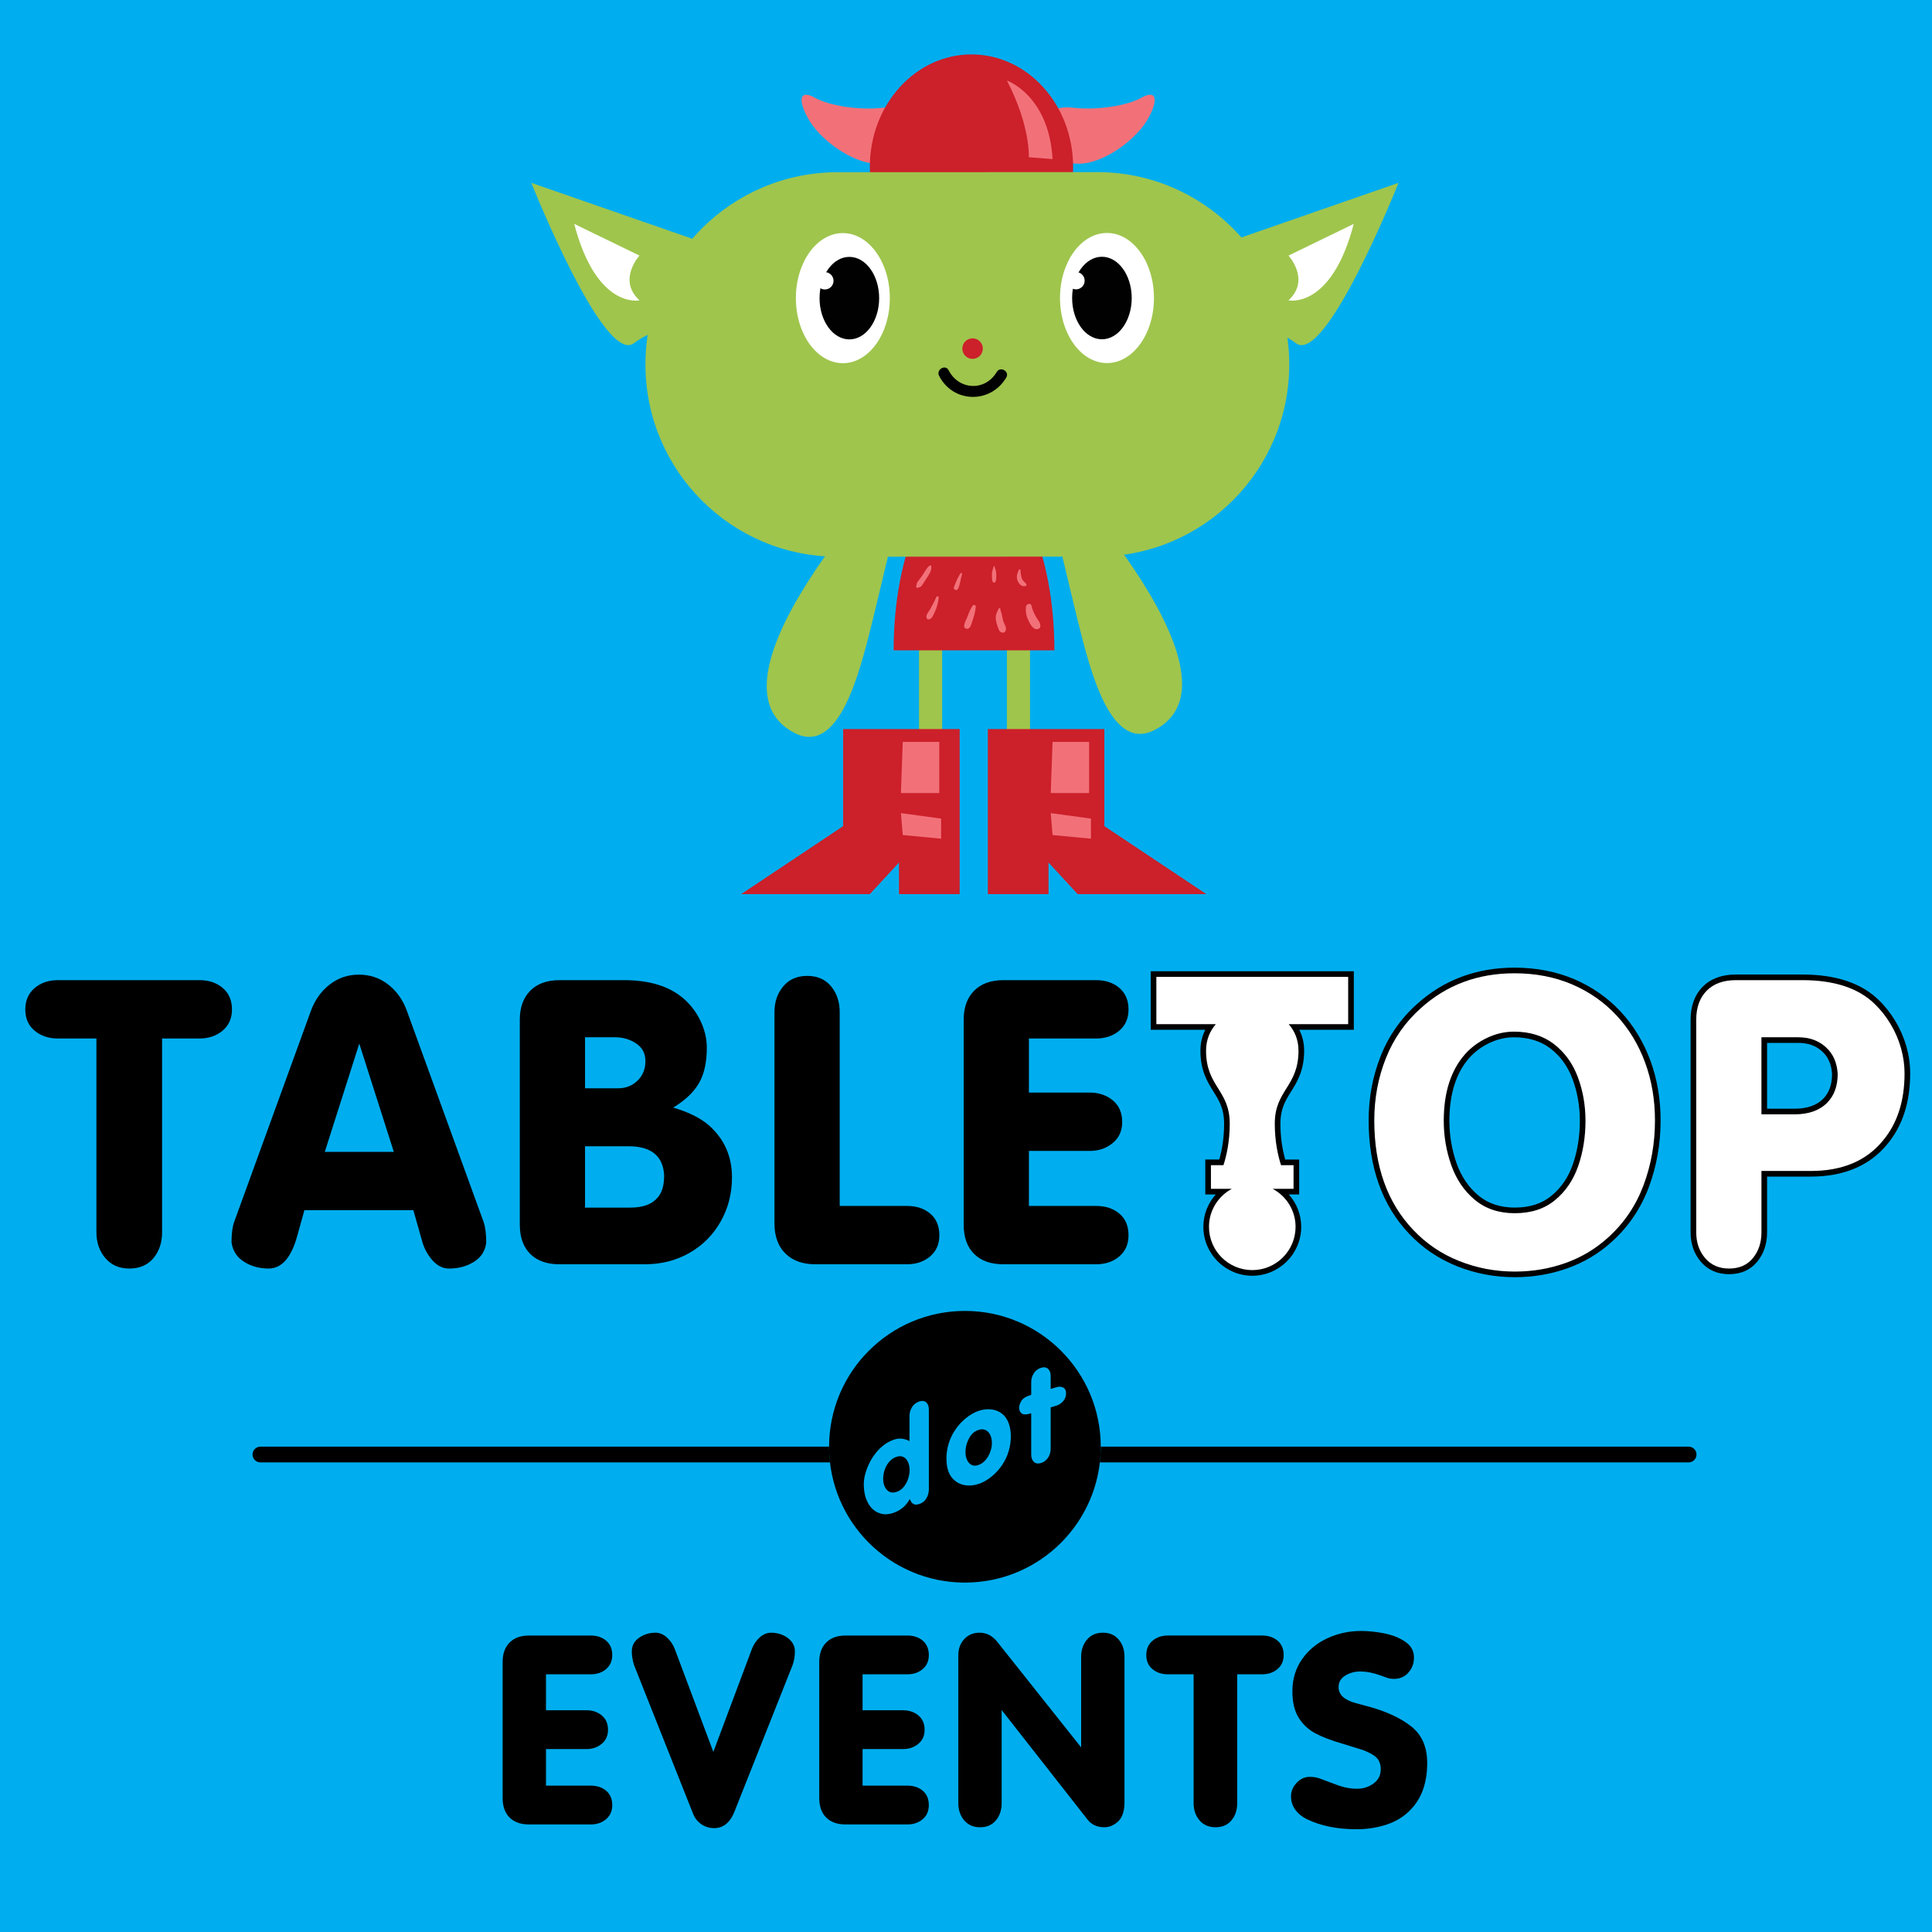 <?xml version="1.0" encoding="utf-8"?>
<!-- Generator: Adobe Illustrator 16.0.4, SVG Export Plug-In . SVG Version: 6.00 Build 0)  -->
<!DOCTYPE svg PUBLIC "-//W3C//DTD SVG 1.1//EN" "http://www.w3.org/Graphics/SVG/1.1/DTD/svg11.dtd">
<svg version="1.1" id="Layer_1" xmlns="http://www.w3.org/2000/svg" xmlns:xlink="http://www.w3.org/1999/xlink" x="0px" y="0px"
	 width="720px" height="720px" viewBox="0 0 720 720" enable-background="new 0 0 720 720" xml:space="preserve">
<rect fill="#00AEEF" width="720" height="720"/>
<path d="M203.473,623.966v13.4h15.08c2.271,0,4.166,0.643,5.722,1.933c1.541,1.289,2.315,3.078,2.315,5.353
	c0,2.188-0.787,3.935-2.351,5.224c-1.562,1.3-3.457,1.951-5.687,1.951h-15.08v13.629h16.669c2.336,0,4.259,0.631,5.763,1.91
	c1.502,1.268,2.261,3.055,2.261,5.364c0,2.195-0.773,3.942-2.302,5.226c-1.522,1.307-3.426,1.962-5.722,1.962h-23.004
	c-3.115,0-5.524-0.868-7.242-2.584c-1.724-1.722-2.579-4.138-2.579-7.247v-50.754c0-3.058,0.865-5.46,2.588-7.199
	c1.728-1.758,4.138-2.619,7.232-2.619h23.004c2.336,0,4.259,0.65,5.763,1.923c1.502,1.299,2.261,3.084,2.261,5.371
	c0,2.177-0.773,3.923-2.302,5.215c-1.522,1.303-3.426,1.943-5.722,1.943H203.473z"/>
<path d="M265.84,652.886l14.348-38.298c0.634-1.699,1.605-3.151,2.902-4.349c1.312-1.187,2.737-1.778,4.279-1.778
	c1.469,0,2.874,0.264,4.233,0.827c1.359,0.572,2.466,1.371,3.335,2.435c0.873,1.075,1.297,2.302,1.297,3.688
	c0,1.739-0.277,3.426-0.843,5.079L273.87,674.74c-1.632,4.357-4.204,6.546-7.706,6.546c-1.826,0-3.428-0.503-4.838-1.476
	c-1.406-0.983-2.445-2.318-3.095-4.027l-21.954-55.294c-0.558-1.811-0.82-3.51-0.82-5.079c0-2.112,0.901-3.798,2.696-5.057
	c1.808-1.265,3.859-1.893,6.163-1.893c1.529,0,2.955,0.608,4.279,1.832c1.326,1.216,2.277,2.648,2.89,4.295L265.84,652.886z"/>
<path d="M321.459,623.966v13.4h15.077c2.27,0,4.179,0.643,5.729,1.933c1.543,1.289,2.31,3.078,2.31,5.353
	c0,2.188-0.775,3.935-2.343,5.224c-1.563,1.3-3.451,1.951-5.695,1.951h-15.077v13.629h16.683c2.329,0,4.25,0.631,5.759,1.91
	c1.491,1.268,2.243,3.055,2.243,5.364c0,2.195-0.756,3.942-2.289,5.226c-1.529,1.307-3.428,1.962-5.713,1.962h-23.015
	c-3.103,0-5.523-0.868-7.241-2.584c-1.725-1.722-2.573-4.138-2.573-7.247v-50.754c0-3.058,0.86-5.46,2.588-7.199
	c1.728-1.758,4.132-2.619,7.226-2.619h23.015c2.329,0,4.25,0.65,5.759,1.923c1.491,1.299,2.243,3.084,2.243,5.371
	c0,2.177-0.756,3.923-2.289,5.215c-1.529,1.303-3.428,1.943-5.713,1.943H321.459z"/>
<path d="M373.285,637.274v34.724c0,2.547-0.71,4.674-2.127,6.388c-1.423,1.724-3.387,2.579-5.912,2.579
	c-2.496,0-4.459-0.864-5.927-2.583c-1.457-1.729-2.182-3.856-2.182-6.384v-55.19c0-2.376,0.725-4.359,2.203-5.955
	c1.486-1.6,3.383-2.392,5.698-2.392c2.67,0,4.914,1.187,6.754,3.579l31.122,39.165v-33.774c0-2.537,0.729-4.664,2.17-6.382
	c1.448-1.733,3.435-2.588,5.955-2.588c2.48,0,4.444,0.854,5.885,2.573c1.439,1.722,2.142,3.845,2.142,6.396v54.252
	c0,3.019-0.695,5.295-2.106,6.863c-1.625,1.604-3.414,2.419-5.393,2.419c-2.8,0-4.935-1.023-6.435-3.068L373.285,637.274z"/>
<path d="M461.07,623.966v48.032c0,2.56-0.713,4.708-2.16,6.404c-1.426,1.714-3.41,2.562-5.944,2.562
	c-2.503,0-4.482-0.864-5.945-2.583c-1.46-1.729-2.199-3.856-2.199-6.384v-48.032h-9.596c-2.26,0-4.173-0.641-5.716-1.912
	c-1.551-1.276-2.321-3.03-2.321-5.246c0-2.252,0.771-4.031,2.312-5.339c1.532-1.305,3.437-1.955,5.725-1.955h35.152
	c2.296,0,4.208,0.65,5.737,1.923c1.515,1.299,2.274,3.084,2.274,5.371c0,2.177-0.774,3.923-2.31,5.215
	c-1.557,1.303-3.461,1.943-5.702,1.943H461.07z"/>
<path d="M481.636,630.308c0-4.522,1.184-8.497,3.56-11.91c2.371-3.41,5.531-6.038,9.458-7.858c3.928-1.822,8.112-2.724,12.549-2.724
	c2.662,0,5.495,0.275,8.518,0.86c3.012,0.577,5.641,1.599,7.864,3.078c2.241,1.477,3.365,3.468,3.365,5.974
	c0,2.209-0.71,4.069-2.092,5.626c-1.397,1.54-3.176,2.315-5.312,2.315c-0.93,0-1.746-0.111-2.425-0.341l-2.967-1.054
	c-2.552-0.909-4.988-1.366-7.291-1.366c-2.011,0-3.848,0.513-5.516,1.53c-1.662,1.013-2.496,2.434-2.496,4.279
	c0,2.88,2.181,4.886,6.541,6.02l4.337,1.165c6.802,1.832,12.194,4.321,16.172,7.458c3.99,3.14,5.977,7.68,5.977,13.636
	c0,7.291-2.003,13.031-5.998,17.224c-2.388,2.586-5.381,4.49-8.978,5.697c-3.601,1.197-7.356,1.789-11.304,1.789
	c-7.182,0-13.332-1.232-18.474-3.703c-1.809-0.863-3.256-2.037-4.356-3.506c-1.09-1.479-1.642-3.165-1.642-5.046
	c0-1.861,0.685-3.533,2.087-5.029c1.385-1.493,3.015-2.241,4.869-2.241c1.578,0,2.944,0.256,4.116,0.748l5.591,2.085
	c2.727,1.068,5.355,1.601,7.916,1.601c2.306,0,4.348-0.644,6.164-1.949c1.789-1.289,2.698-3.078,2.698-5.35
	c0-2.298-0.873-4.02-2.63-5.152c-1.446-0.912-2.848-1.576-4.228-2.047c-1.378-0.452-3.729-1.179-7.052-2.18
	c-4.322-1.25-7.786-2.556-10.382-3.932c-2.621-1.389-4.707-3.331-6.285-5.837C482.423,637.652,481.636,634.358,481.636,630.308z"/>
<path d="M60.405,387.017v72.239c0,3.859-1.088,7.06-3.242,9.641c-2.158,2.564-5.161,3.854-8.98,3.854
	c-3.745,0-6.722-1.304-8.919-3.895c-2.215-2.601-3.331-5.792-3.331-9.6v-72.239h-14.41c-3.407,0-6.281-0.965-8.597-2.895
	c-2.328-1.912-3.498-4.545-3.498-7.875c0-3.387,1.17-6.065,3.481-8.03c2.297-1.953,5.181-2.944,8.614-2.944h52.864
	c3.468,0,6.333,0.971,8.622,2.914c2.293,1.934,3.438,4.612,3.438,8.061c0,3.272-1.166,5.892-3.489,7.854
	c-2.331,1.934-5.185,2.916-8.571,2.916H60.405z"/>
<path d="M154.045,451.004h-40.602l-2.562,9.196c-2.219,8.366-5.82,12.55-10.806,12.55c-3.407,0-6.443-0.834-9.098-2.506
	c-2.666-1.667-4.226-4.049-4.69-7.181c0-3.303,0.317-5.859,0.967-7.651l28.551-78.542c1.467-4.087,3.789-7.38,6.951-9.89
	c3.17-2.496,6.816-3.76,10.985-3.76c4.162,0,7.819,1.233,10.986,3.729c3.161,2.475,5.48,5.779,6.963,9.921l28.543,78.542
	c0.644,1.874,0.967,4.422,0.967,7.651c-0.358,3.102-1.877,5.487-4.558,7.172c-2.664,1.678-5.759,2.515-9.277,2.515
	c-2.298,0-4.343-1.001-6.152-3.025c-1.806-2.01-3.095-4.339-3.836-6.977L154.045,451.004z M146.768,429.271l-12.872-40.352
	l-12.857,40.352H146.768z"/>
<path d="M250.886,412.762c5.714,1.679,10.163,3.897,13.337,6.649c5.705,5.067,8.564,11.516,8.564,19.351
	c0,6.045-1.424,11.559-4.25,16.528c-2.828,4.98-6.711,8.858-11.655,11.666c-4.951,2.799-10.445,4.197-16.499,4.197h-31.888
	c-4.679,0-8.31-1.285-10.902-3.865c-2.572-2.588-3.874-6.212-3.874-10.892v-76.355c0-4.591,1.301-8.203,3.897-10.831
	c2.595-2.619,6.23-3.938,10.878-3.938h24.094c9.359,0,16.666,2.229,21.938,6.672c2.721,2.293,4.875,5.1,6.474,8.394
	c1.596,3.288,2.41,6.679,2.41,10.167c0,5.401-0.978,9.783-2.915,13.143C258.563,407.009,255.352,410.036,250.886,412.762z
	 M218.023,405.586h12.208c2.951,0,5.396-0.956,7.366-2.874c1.963-1.912,2.935-4.336,2.935-7.287c0-2.807-1.129-4.991-3.443-6.546
	c-2.295-1.557-4.955-2.321-7.978-2.321h-11.086V405.586z M218.023,450.044h16.821c4.701,0,8.084-1.217,10.152-3.65
	c1.697-1.807,2.515-4.614,2.515-8.399c-0.41-7.22-4.847-10.821-13.327-10.821h-16.161V450.044z"/>
<path d="M312.936,449.42h25.07c3.525,0,6.41,0.957,8.667,2.864c2.264,1.912,3.4,4.607,3.4,8.06c0,3.32-1.15,5.943-3.46,7.888
	c-2.303,1.963-5.164,2.922-8.607,2.922h-34.14c-4.75,0-8.475-1.332-11.176-4.007c-2.699-2.672-4.066-6.415-4.066-11.211v-78.763
	c0-3.791,1.101-7.002,3.277-9.594c2.161-2.595,5.151-3.893,8.946-3.893c3.771,0,6.732,1.298,8.867,3.893
	c2.146,2.592,3.222,5.803,3.222,9.594V449.42z"/>
<path d="M383.448,387.017v20.15h22.654c3.412,0,6.284,0.982,8.613,2.908c2.332,1.94,3.494,4.62,3.494,8.068
	c0,3.288-1.176,5.89-3.549,7.85c-2.337,1.947-5.197,2.92-8.558,2.92h-22.654v20.507h25.063c3.508,0,6.4,0.957,8.652,2.864
	c2.272,1.912,3.401,4.607,3.401,8.06c0,3.32-1.148,5.943-3.443,7.888c-2.306,1.963-5.175,2.922-8.611,2.922h-34.601
	c-4.682,0-8.314-1.285-10.899-3.865c-2.588-2.588-3.877-6.212-3.877-10.892v-76.355c0-4.591,1.292-8.203,3.898-10.831
	c2.584-2.619,6.225-3.938,10.879-3.938h34.601c3.508,0,6.4,0.971,8.652,2.914c2.272,1.934,3.401,4.612,3.401,8.061
	c0,3.272-1.148,5.892-3.443,7.854c-2.306,1.934-5.175,2.916-8.611,2.916H383.448z"/>
<g>
	<path fill="#FFFFFF" d="M564.55,474.926c-7.398,0-14.534-1.357-21.21-4.035c-6.714-2.681-12.6-6.68-17.492-11.885
		c-9.781-10.309-14.742-24.265-14.742-41.478c0-8.266,1.476-16.18,4.387-23.523c2.911-7.365,7.383-13.775,13.29-19.053
		c9.757-8.815,21.74-13.286,35.613-13.286c7.95,0,15.309,1.418,21.872,4.215c6.533,2.794,12.241,6.784,16.967,11.859
		c4.688,5.076,8.326,11.073,10.817,17.827c2.494,6.765,3.758,14.153,3.758,21.961c0,8.631-1.466,16.914-4.358,24.62
		c-2.894,7.699-7.415,14.36-13.438,19.797c-4.72,4.304-10.192,7.579-16.262,9.734C577.703,473.834,571.242,474.926,564.55,474.926z
		 M564.211,385.514c-3.236,0-6.437,0.736-9.514,2.187c-3.116,1.477-5.788,3.453-7.938,5.874c-5.083,5.772-7.663,13.881-7.663,24.097
		c0,5.606,0.924,11.061,2.744,16.211c1.804,5.091,4.646,9.28,8.448,12.452c3.771,3.149,8.558,4.747,14.227,4.747
		c5.812,0,10.639-1.565,14.344-4.651c3.82-3.147,6.536-7.149,8.309-12.237c1.756-5.094,2.647-10.653,2.647-16.521
		c0-5.599-0.94-10.957-2.796-15.925c-1.828-4.873-4.705-8.853-8.55-11.824C574.659,386.998,569.861,385.514,564.211,385.514z"/>
	<g>
		<path d="M564.396,362.715c7.859,0,15.005,1.38,21.461,4.131c6.433,2.752,11.964,6.62,16.61,11.609
			c4.605,4.987,8.145,10.816,10.601,17.476c2.459,6.67,3.693,13.865,3.693,21.598c0,8.578-1.439,16.651-4.292,24.251
			c-2.854,7.596-7.25,14.054-13.158,19.387c-4.65,4.24-9.956,7.411-15.909,9.524c-5.958,2.122-12.234,3.187-18.852,3.187
			c-7.289,0-14.227-1.315-20.819-3.96c-6.583-2.629-12.3-6.504-17.118-11.63c-9.646-10.166-14.458-23.76-14.458-40.759
			c0-8.173,1.438-15.885,4.313-23.137c2.876-7.276,7.218-13.479,13.014-18.657C539.08,367.062,550.723,362.715,564.396,362.715
			 M564.515,452.13c6.08,0,11.091-1.625,15.016-4.894c3.953-3.258,6.811-7.482,8.628-12.699c1.798-5.215,2.705-10.841,2.705-16.866
			c0-5.764-0.958-11.193-2.861-16.292c-1.916-5.106-4.878-9.185-8.892-12.287c-4.009-3.077-8.977-4.627-14.899-4.627
			c-3.406,0-6.728,0.762-9.961,2.286c-3.242,1.536-6.005,3.57-8.275,6.127c-5.292,6.009-7.928,14.27-7.928,24.793
			c0,5.748,0.931,11.262,2.804,16.561c1.871,5.281,4.792,9.594,8.766,12.908C553.596,450.464,558.572,452.13,564.515,452.13
			 M564.396,360.616c-14.141,0-26.36,4.562-36.321,13.561c-6.021,5.38-10.586,11.924-13.558,19.443
			c-2.96,7.465-4.461,15.51-4.461,23.908c0,17.491,5.059,31.69,15.034,42.203c4.992,5.311,11.004,9.396,17.862,12.135
			c6.797,2.727,14.064,4.109,21.598,4.109c6.813,0,13.393-1.113,19.556-3.309c6.199-2.2,11.791-5.549,16.619-9.95
			c6.141-5.543,10.756-12.342,13.709-20.199c2.937-7.825,4.426-16.232,4.426-24.989c0-7.932-1.286-15.442-3.823-22.323
			c-2.539-6.885-6.249-12.999-11.027-18.174c-4.833-5.188-10.66-9.263-17.327-12.115
			C579.984,362.062,572.487,360.616,564.396,360.616L564.396,360.616z M564.515,450.031c-5.417,0-9.977-1.515-13.553-4.502
			c-3.657-3.051-6.394-7.087-8.134-11.999c-1.779-5.036-2.683-10.372-2.683-15.859c0-9.953,2.491-17.827,7.404-23.406
			c2.05-2.309,4.608-4.2,7.599-5.617c2.932-1.383,5.982-2.084,9.062-2.084c5.414,0,9.997,1.411,13.622,4.193
			c3.734,2.887,6.42,6.604,8.204,11.359c1.81,4.847,2.728,10.082,2.728,15.555c0,5.752-0.871,11.196-2.591,16.183
			c-1.705,4.895-4.315,8.745-7.979,11.764C574.676,448.549,570.075,450.031,564.515,450.031L564.515,450.031z"/>
	</g>
</g>
<g>
	<path fill="#FFFFFF" d="M644.381,473.799c-4.039,0-7.313-1.434-9.732-4.262c-2.365-2.792-3.562-6.25-3.562-10.281v-79.215
		c0-4.848,1.412-8.739,4.196-11.567c2.8-2.821,6.71-4.25,11.626-4.25h24.768c12.155,0,21.476,3.087,27.7,9.177
		c2.284,2.186,4.325,4.767,6.058,7.662c1.753,2.896,3.104,6.003,4.014,9.229c0.911,3.231,1.373,6.511,1.373,9.746
		c0,10.499-2.809,19.166-8.35,25.76c-6.345,7.719-15.645,11.636-27.635,11.636h-17.348v21.823c0,4.047-1.156,7.508-3.438,10.285
		C651.721,472.367,648.468,473.799,644.381,473.799z M668.803,414.23c4.897,0,8.716-1.336,11.351-3.97
		c2.458-2.474,3.654-5.767,3.654-10.063c-0.233-3.894-1.571-6.918-4.089-9.183c-2.481-2.263-5.721-3.408-9.633-3.408h-12.598v26.624
		H668.803z"/>
	<g>
		<path d="M671.676,365.272c11.926,0,20.922,2.965,26.967,8.878c2.224,2.128,4.184,4.598,5.891,7.451
			c1.711,2.827,3.018,5.83,3.904,8.975c0.892,3.161,1.334,6.311,1.334,9.461c0,10.28-2.698,18.651-8.104,25.085
			c-6.176,7.513-15.112,11.262-26.831,11.262h-18.396v22.872c0,3.824-1.074,7.031-3.2,9.619c-2.132,2.586-5.084,3.875-8.858,3.875
			c-3.731,0-6.719-1.304-8.935-3.895c-2.203-2.601-3.312-5.792-3.312-9.6v-79.215c0-4.591,1.308-8.203,3.896-10.831
			c2.599-2.619,6.224-3.938,10.878-3.938H671.676 M656.439,415.279h12.363c5.211,0,9.249-1.434,12.093-4.276
			c2.637-2.654,3.961-6.251,3.961-10.806c-0.249-4.188-1.703-7.504-4.436-9.963c-2.698-2.46-6.154-3.677-10.335-3.677h-13.646
			V415.279 M671.676,363.174h-24.768c-5.206,0-9.367,1.533-12.367,4.558c-2.991,3.037-4.505,7.177-4.505,12.31v79.215
			c0,4.286,1.281,7.973,3.809,10.956c2.634,3.079,6.177,4.637,10.536,4.637c4.415,0,7.94-1.561,10.478-4.639
			c2.442-2.973,3.68-6.657,3.68-10.954v-20.773h16.298c12.318,0,21.892-4.047,28.452-12.027c5.689-6.771,8.582-15.665,8.582-26.418
			c0-3.332-0.476-6.707-1.413-10.03c-0.936-3.317-2.324-6.511-4.129-9.492c-1.774-2.967-3.874-5.622-6.234-7.881
			C693.682,366.362,684.115,363.174,671.676,363.174L671.676,363.174z M658.538,388.656h11.548c3.693,0,6.611,1.023,8.921,3.129
			c2.299,2.068,3.522,4.838,3.751,8.475c-0.012,3.976-1.107,7.006-3.352,9.265c-2.425,2.424-5.994,3.656-10.604,3.656h-10.265
			V388.656L658.538,388.656z"/>
	</g>
</g>
<g>
	<path fill="#FFFFFF" d="M466.674,474.382c-9.466-0.011-17.167-7.717-17.167-17.178c0-5.113,2.294-9.889,6.155-13.118h-5.431
		v-10.914h4.947c1.369-4.499,2.063-9.348,2.063-14.426c0-5.872-2.014-9.107-4.146-12.532c-2.303-3.701-4.684-7.528-4.684-14.656
		c0-3.255,0.868-6.217,2.585-8.832h-21.11v-19.721h73.586v19.721h-21.099c1.718,2.614,2.587,5.572,2.587,8.821
		c-0.002,7.136-2.387,10.965-4.693,14.668c-2.132,3.423-4.146,6.655-4.146,12.521c0,5.073,0.69,9.926,2.053,14.437h4.943v10.914
		h-5.415c3.869,3.227,6.168,7.999,6.168,13.106C483.872,466.671,476.157,474.382,466.674,474.382L466.674,474.382z"/>
	<g>
		<path d="M502.426,364.054v17.623h-22.153c2.097,2.445,3.642,5.667,3.642,9.87c-0.004,13.441-8.84,14.644-8.84,27.188
			c0,6.694,1.2,11.966,2.329,15.485h4.667v8.816h-7.786c5.062,2.721,8.539,8.012,8.539,14.155c0,8.914-7.229,16.141-16.148,16.141
			c-8.913-0.011-16.119-7.227-16.119-16.129c0-6.155,3.472-11.446,8.519-14.167h-7.794v-8.816h4.669
			c1.136-3.513,2.342-8.775,2.342-15.475c0-12.556-8.829-13.758-8.829-27.188c0-4.201,1.543-7.436,3.639-9.881h-22.163v-17.623
			H502.426 M504.524,361.955h-2.099h-71.488h-2.099v2.099v17.623v2.099h2.099h18.238c-1.204,2.368-1.812,4.973-1.812,7.782
			c0,7.428,2.573,11.562,4.843,15.21c2.14,3.438,3.986,6.406,3.986,11.979c0,4.695-0.604,9.188-1.798,13.376h-3.114h-2.099v2.099
			v8.816v2.099h2.099h1.793c-2.929,3.28-4.616,7.55-4.616,12.068c0,10.038,8.172,18.216,18.215,18.228
			c10.064,0,18.25-8.183,18.25-18.239c0-4.514-1.689-8.779-4.624-12.057h1.772h2.099v-2.099v-8.816v-2.099h-2.099h-3.108
			c-1.188-4.199-1.789-8.695-1.789-13.387c0-5.564,1.848-8.531,3.987-11.966c2.273-3.649,4.851-7.786,4.853-15.222
			c0-2.805-0.608-5.405-1.813-7.772h18.227h2.099v-2.099v-17.623V361.955L504.524,361.955z"/>
	</g>
</g>
<g>
	<path d="M97.049,542.058"/>
	<path d="M629.299,542.058"/>
	<path d="M308.98,539.121H97.049c-1.623,0-2.935,1.315-2.935,2.937c0,1.622,1.312,2.938,2.935,2.938H309.34
		c-0.224-1.914-0.363-3.852-0.363-5.827C308.977,539.154,308.98,539.14,308.98,539.121z"/>
	<path d="M629.299,539.121H410.218c0,0.019,0,0.033,0,0.047c0,1.976-0.143,3.913-0.356,5.827h219.437
		c1.622,0,2.938-1.315,2.938-2.938C632.236,540.437,630.921,539.121,629.299,539.121z"/>
	<path d="M409.862,544.995c0.213-1.914,0.356-3.852,0.356-5.827c0-0.014,0-0.028,0-0.047"/>
	<path d="M308.98,539.121c0,0.019-0.004,0.033-0.004,0.047c0,1.976,0.14,3.913,0.363,5.827"/>
</g>
<g>
	<path d="M367.307,532.945c-0.775-0.38-1.678-0.388-2.726-0.029c-1.489,0.504-2.67,1.592-3.513,3.229
		c-0.846,1.644-1.269,3.293-1.269,4.951c0,1.033,0.189,1.994,0.545,2.875c0.384,0.877,0.926,1.522,1.656,1.917
		c0.727,0.399,1.582,0.439,2.58,0.098c1.047-0.358,1.95-0.981,2.713-1.882c0.765-0.909,1.357-1.926,1.759-3.075
		c0.416-1.141,0.604-2.243,0.604-3.276c0-1.058-0.188-2.024-0.585-2.915C368.658,533.948,368.074,533.323,367.307,532.945z"/>
	<path d="M336.756,543.02c-0.734-0.406-1.607-0.449-2.623-0.113c-1.061,0.339-1.956,0.956-2.724,1.832
		c-0.76,0.89-1.317,1.882-1.707,3.011c-0.387,1.142-0.572,2.25-0.572,3.361c0,1.686,0.449,3.059,1.347,4.077
		c0.904,1.026,2.121,1.291,3.656,0.79c1.016-0.326,1.889-0.939,2.623-1.809c0.746-0.901,1.291-1.903,1.67-3.049
		c0.368-1.143,0.563-2.237,0.563-3.292c0-1.03-0.195-1.989-0.563-2.876C338.046,544.062,337.501,543.419,336.756,543.02z"/>
	<path d="M359.602,488.544c-27.962,0-50.625,22.666-50.625,50.624c0,27.955,22.664,50.62,50.625,50.62
		c27.956,0,50.616-22.665,50.616-50.62C410.218,511.21,387.558,488.544,359.602,488.544z M346.158,555.006
		c0,1.219-0.305,2.345-0.912,3.381c-0.625,1.039-1.487,1.74-2.614,2.103c-0.943,0.318-1.689,0.304-2.237-0.01
		c-0.546-0.317-0.998-0.923-1.344-1.82c-0.777,1.374-1.692,2.474-2.726,3.304c-1.029,0.828-2.234,1.474-3.615,1.923
		c-1.596,0.517-3.104,0.584-4.529,0.174c-1.406-0.388-2.603-1.156-3.574-2.28c-1.799-2.169-2.699-5.059-2.699-8.676
		c0-1.809,0.41-3.772,1.231-5.92c0.824-2.128,1.881-4.015,3.193-5.638c2.019-2.527,4.34-4.224,6.957-5.076
		c1.884-0.619,3.772-0.414,5.652,0.586v-9.398c0-1.187,0.32-2.273,0.964-3.286c0.642-1.012,1.534-1.698,2.67-2.085
		c1.097-0.346,1.978-0.234,2.623,0.346c0.634,0.585,0.959,1.474,0.959,2.67V555.006z M375.922,540.729
		c-0.518,1.8-1.316,3.513-2.391,5.145c-1.106,1.662-2.427,3.126-3.984,4.388c-1.544,1.258-3.135,2.168-4.766,2.726
		c-1.667,0.568-3.269,0.752-4.833,0.551c-1.566-0.198-2.907-0.756-4.009-1.672c-2.167-1.687-3.233-4.458-3.233-8.341
		c0-1.795,0.266-3.626,0.796-5.451c0.538-1.835,1.357-3.554,2.437-5.15c1.123-1.682,2.459-3.16,4.009-4.414
		c1.555-1.252,3.145-2.175,4.791-2.727c1.625-0.545,3.222-0.725,4.792-0.523c1.554,0.209,2.894,0.76,4,1.666
		c1.075,0.889,1.874,2.06,2.391,3.512c0.535,1.454,0.784,3.092,0.784,4.911C376.706,537.15,376.457,538.929,375.922,540.729z
		 M393.64,523.862l-2.083,0.633v15.394c0,1.216-0.308,2.329-0.96,3.327c-0.644,0.992-1.521,1.666-2.633,2.004
		c-1.129,0.337-2.016,0.192-2.665-0.42c-0.666-0.625-0.998-1.522-0.998-2.712v-15.389c-1.81,0.559-3.033,0.546-3.642-0.025
		c-0.565-0.47-0.859-1.154-0.859-2.066c0-0.551,0.159-1.174,0.466-1.847c0.303-0.68,0.696-1.211,1.178-1.596
		c0.586-0.496,1.543-0.938,2.857-1.333v-4.741c0-1.205,0.327-2.311,0.978-3.317c0.65-1.013,1.549-1.689,2.686-2.036
		c1.104-0.327,1.974-0.195,2.633,0.413c0.645,0.61,0.96,1.529,0.96,2.738v4.735l2.083-0.638c1.032-0.306,1.903-0.268,2.602,0.125
		c0.701,0.39,1.047,1.115,1.047,2.188c0,1.053-0.346,2.007-1.047,2.842C395.537,522.967,394.666,523.555,393.64,523.862z"/>
</g>
<g>
	<rect x="375.242" y="64.438" fill="#9FC54D" width="8.623" height="223.313"/>
	<rect x="342.486" y="64.438" fill="#9FC54D" width="8.624" height="223.313"/>
	<g>
		<path fill="#F27179" d="M341.549,51.004c1.707-7.001-3.881-11.889-12.419-10.861c-8.537,1.027-19.994-0.647-25.459-3.721
			c-5.465-3.074-6.583,0.419-2.483,7.763c4.099,7.344,14.159,14.747,22.355,16.451C331.74,62.339,339.842,58.005,341.549,51.004z"/>
	</g>
	<g>
		<path fill="#F27179" d="M387.497,51.004c-1.708-7.001,3.88-11.889,12.418-10.861c8.538,1.027,19.995-0.647,25.461-3.721
			c5.466-3.074,6.583,0.419,2.484,7.763c-4.1,7.344-14.16,14.747-22.356,16.451S389.205,58.005,387.497,51.004z"/>
	</g>
	<ellipse fill="#CC202A" cx="362.042" cy="62.188" rx="37.877" ry="41.912"/>
	<polygon fill="#CC202A" points="314.217,271.692 357.641,271.692 357.641,321.452 357.641,333.208 335.022,333.208 
		335.022,321.446 324.165,333.208 276.221,333.208 314.217,307.877 	"/>
	<polygon fill="#CC202A" points="411.561,271.692 368.138,271.692 368.138,321.452 368.138,333.208 390.755,333.208 
		390.755,321.446 401.611,333.208 449.558,333.208 411.561,307.877 	"/>
	<g>
		<path fill="#9FC54D" d="M280.021,96.638l-82.009-28.495c0,0,27.105,68.112,38.225,59.771c11.12-8.34,22.933-5.558,22.933-5.558
			L280.021,96.638z"/>
		<path fill="#9FC54D" d="M439.176,96.638l82.01-28.495c0,0-27.104,68.112-38.223,59.771c-11.121-8.34-22.935-5.558-22.935-5.558
			L439.176,96.638z"/>
		<path fill="#FFFFFF" d="M213.996,83.437l24.324,11.812c0,0-8.34,9.033,0,16.681C238.32,111.93,222.336,115.404,213.996,83.437z"/>
		<path fill="#FFFFFF" d="M504.503,83.437L480.18,95.249c0,0,8.336,9.033,0,16.681C480.18,111.93,496.164,115.404,504.503,83.437z"
			/>
		<path fill="#CC202A" d="M392.943,242.358c0-36.599-13.413-66.27-29.957-66.27c-16.546,0-29.958,29.67-29.958,66.27H392.943z"/>
		<path fill="#9FC54D" d="M340.257,167.685c0,0-82.849,85.263-44.286,105.401c16.601,8.665,24.193-21.707,28.989-40.893
			C327.972,220.156,340.257,167.685,340.257,167.685z"/>
		<path fill="#9FC54D" d="M386.565,167.685c0,0,81.992,84.375,43.827,104.305c-16.431,8.58-23.945-21.483-28.69-40.462
			C398.723,219.608,386.565,167.685,386.565,167.685z"/>
		<g>
			<path fill="#9FC54D" d="M480.47,135.749c0.021,39.569-32.045,71.664-71.615,71.68l-96.637,0.047
				c-39.568,0.021-71.661-32.042-71.677-71.615l0,0c-0.021-39.563,32.039-71.657,71.61-71.681l96.637-0.043
				C448.356,64.119,480.45,96.176,480.47,135.749L480.47,135.749z"/>
			<g>
				<path fill="#FFFFFF" d="M331.61,111.101c0.014,13.388-7.821,24.249-17.486,24.249c-9.676,0.007-17.519-10.845-17.523-24.233
					c-0.008-13.382,7.821-24.244,17.497-24.25C323.759,86.862,331.61,97.713,331.61,111.101z"/>
				<path fill="#010101" d="M327.635,111.101c0.002,8.495-4.965,15.377-11.098,15.383c-6.133,0-11.103-6.878-11.11-15.367
					c-0.005-8.494,4.964-15.382,11.096-15.382C322.656,95.729,327.63,102.612,327.635,111.101z"/>
				<path fill="#FFFFFF" d="M310.632,104.648c0.009,1.787-1.447,3.234-3.231,3.229c-1.779,0.005-3.231-1.442-3.234-3.224
					c0-1.787,1.447-3.234,3.229-3.239C309.186,101.42,310.632,102.861,310.632,104.648z"/>
				<path fill="#CC202A" d="M366.273,129.919c0,2.107-1.711,3.819-3.824,3.819c-2.111,0.006-3.824-1.703-3.82-3.819
					c0-2.105,1.707-3.824,3.816-3.824C364.556,126.095,366.275,127.802,366.273,129.919z"/>
				<path fill="#FFFFFF" d="M430.05,111.053c0,13.389-7.826,24.244-17.496,24.25c-9.674,0.005-17.516-10.846-17.521-24.234
					c-0.004-13.387,7.825-24.244,17.497-24.249C422.199,86.815,430.042,97.67,430.05,111.053z"/>
				<path fill="#010101" d="M421.757,111.058c0.004,8.495-4.964,15.377-11.095,15.382c-6.132,0-11.104-6.883-11.112-15.372
					c-0.002-8.489,4.958-15.377,11.095-15.383C416.777,95.686,421.746,102.563,421.757,111.058z"/>
				<path fill="#FFFFFF" d="M404.219,104.601c0,1.787-1.447,3.234-3.229,3.234c-1.788,0-3.238-1.44-3.234-3.229
					c-0.001-1.787,1.443-3.234,3.229-3.234C402.766,101.372,404.219,102.818,404.219,104.601z"/>
				<g>
					<path fill="#010101" d="M371.447,138.632c-4.323,7.282-14.095,6.792-17.917-0.633c-1.208-2.361-4.762-0.276-3.548,2.08
						c5.262,10.235,19.202,10.437,25.02,0.633C376.362,138.42,372.798,136.35,371.447,138.632L371.447,138.632z"/>
				</g>
			</g>
		</g>
	</g>
	<polygon fill="#F27179" points="336.433,276.473 350.051,276.473 350.051,295.536 335.751,295.536 	"/>
	<polygon fill="#F27179" points="335.751,303.026 350.731,305.07 350.731,312.558 336.433,311.197 	"/>
	<polygon fill="#F27179" points="392.26,276.473 405.879,276.473 405.879,295.536 391.581,295.536 	"/>
	<polygon fill="#F27179" points="391.581,303.026 406.56,305.07 406.56,312.558 392.26,311.197 	"/>
	<path fill="#F27179" d="M375.242,30.011c0,0,15.656,5.446,17.019,29.276l-8.85-0.682C383.41,58.605,384.09,47.032,375.242,30.011z"
		/>
	<g>
		<g>
			<path fill="#F27179" d="M346.354,210.824c-1.173,0.969-1.831,2.508-2.708,3.758c-0.531,0.756-1.086,1.496-1.661,2.218
				c-0.449,0.564-0.277,0.984-0.531,1.556c-0.198,0.445,0.209,0.91,0.673,0.673c0.489-0.25,1.021-0.241,1.363-0.731
				c0.559-0.798,1.089-1.615,1.603-2.442c0.866-1.393,2.273-3.14,1.946-4.85C346.976,210.675,346.57,210.646,346.354,210.824
				L346.354,210.824z"/>
		</g>
	</g>
	<g>
		<g>
			<path fill="#F27179" d="M348.895,222.557c-0.63,1.597-1.501,3.05-2.305,4.561c-0.511,0.96-1.72,2.093-1.258,3.233
				c0.11,0.271,0.316,0.488,0.632,0.481c1.371-0.027,1.841-1.64,2.368-2.696c0.83-1.666,1.247-3.483,1.511-5.317
				C349.933,222.192,349.129,221.961,348.895,222.557L348.895,222.557z"/>
		</g>
	</g>
	<g>
		<g>
			<path fill="#F27179" d="M357.936,213.672c-1.083,1.617-1.761,3.379-2.45,5.178c-0.334,0.874,1.091,1.462,1.504,0.634
				c0.891-1.786,0.965-3.679,1.545-5.56C358.65,213.554,358.136,213.374,357.936,213.672L357.936,213.672z"/>
		</g>
	</g>
	<g>
		<g>
			<path fill="#9C7C54" d="M362.306,227.019c0.317,0,0.317-0.492,0-0.492S361.988,227.019,362.306,227.019L362.306,227.019z"/>
		</g>
	</g>
	<g>
		<g>
			<path fill="#F27179" d="M362.42,225.762c-0.976,1.525-1.535,3.117-2.194,4.798c-0.325,0.828-1.776,3.288-0.162,3.732
				c1.508,0.415,1.943-1.752,2.277-2.735c0.619-1.828,1.156-3.538,1.301-5.464C363.694,225.405,362.748,225.249,362.42,225.762
				L362.42,225.762z"/>
		</g>
	</g>
	<g>
		<g>
			<path fill="#F27179" d="M370.316,211.071c-0.263,0.946-0.677,1.945-0.649,2.937c0.027,0.95-0.102,1.974,0.312,2.843
				c0.178,0.375,0.813,0.375,0.991,0c0.413-0.87,0.285-1.894,0.312-2.843c0.028-0.991-0.386-1.991-0.649-2.937
				C370.589,210.914,370.359,210.914,370.316,211.071L370.316,211.071z"/>
		</g>
	</g>
	<g>
		<g>
			<path fill="#F27179" d="M372.303,226.649c-0.669,1.117-1.235,2.303-1.21,3.625c0.029,1.515,0.612,3.07,1.175,4.452
				c0.252,0.619,0.652,0.953,1.329,1.012c0.094,0.008,0.188,0.017,0.281,0.025c0.293,0.025,0.556-0.178,0.708-0.406
				c0.839-1.256-0.185-2.422-0.622-3.677c-0.26-0.748-0.388-1.531-0.536-2.307c-0.171-0.896-0.559-1.659-0.667-2.6
				C372.735,226.542,372.439,226.422,372.303,226.649L372.303,226.649z"/>
		</g>
	</g>
	<g>
		<g>
			<path fill="#F27179" d="M379.723,212.311c-0.639,1.34-1.073,2.688-0.494,4.123c0.497,1.233,1.552,2.332,2.951,1.963
				c0.291-0.077,0.475-0.459,0.294-0.722c-0.482-0.7-1.276-1.152-1.598-1.95c-0.403-1-0.552-2.182-0.542-3.249
				C380.337,212.165,379.867,212.009,379.723,212.311L379.723,212.311z"/>
		</g>
	</g>
	<g>
		<g>
			<path fill="#F27179" d="M382.345,226.093c-0.179,1.512,0.024,3.143,0.657,4.529c0.647,1.418,1.678,3.922,3.513,3.854
				c0.501-0.019,1.075-0.352,1.169-0.89c0.259-1.489-0.936-2.474-1.605-3.723c-0.673-1.255-1.381-2.645-1.641-4.054
				C384.201,224.525,382.474,225,382.345,226.093L382.345,226.093z"/>
		</g>
	</g>
</g>
</svg>
